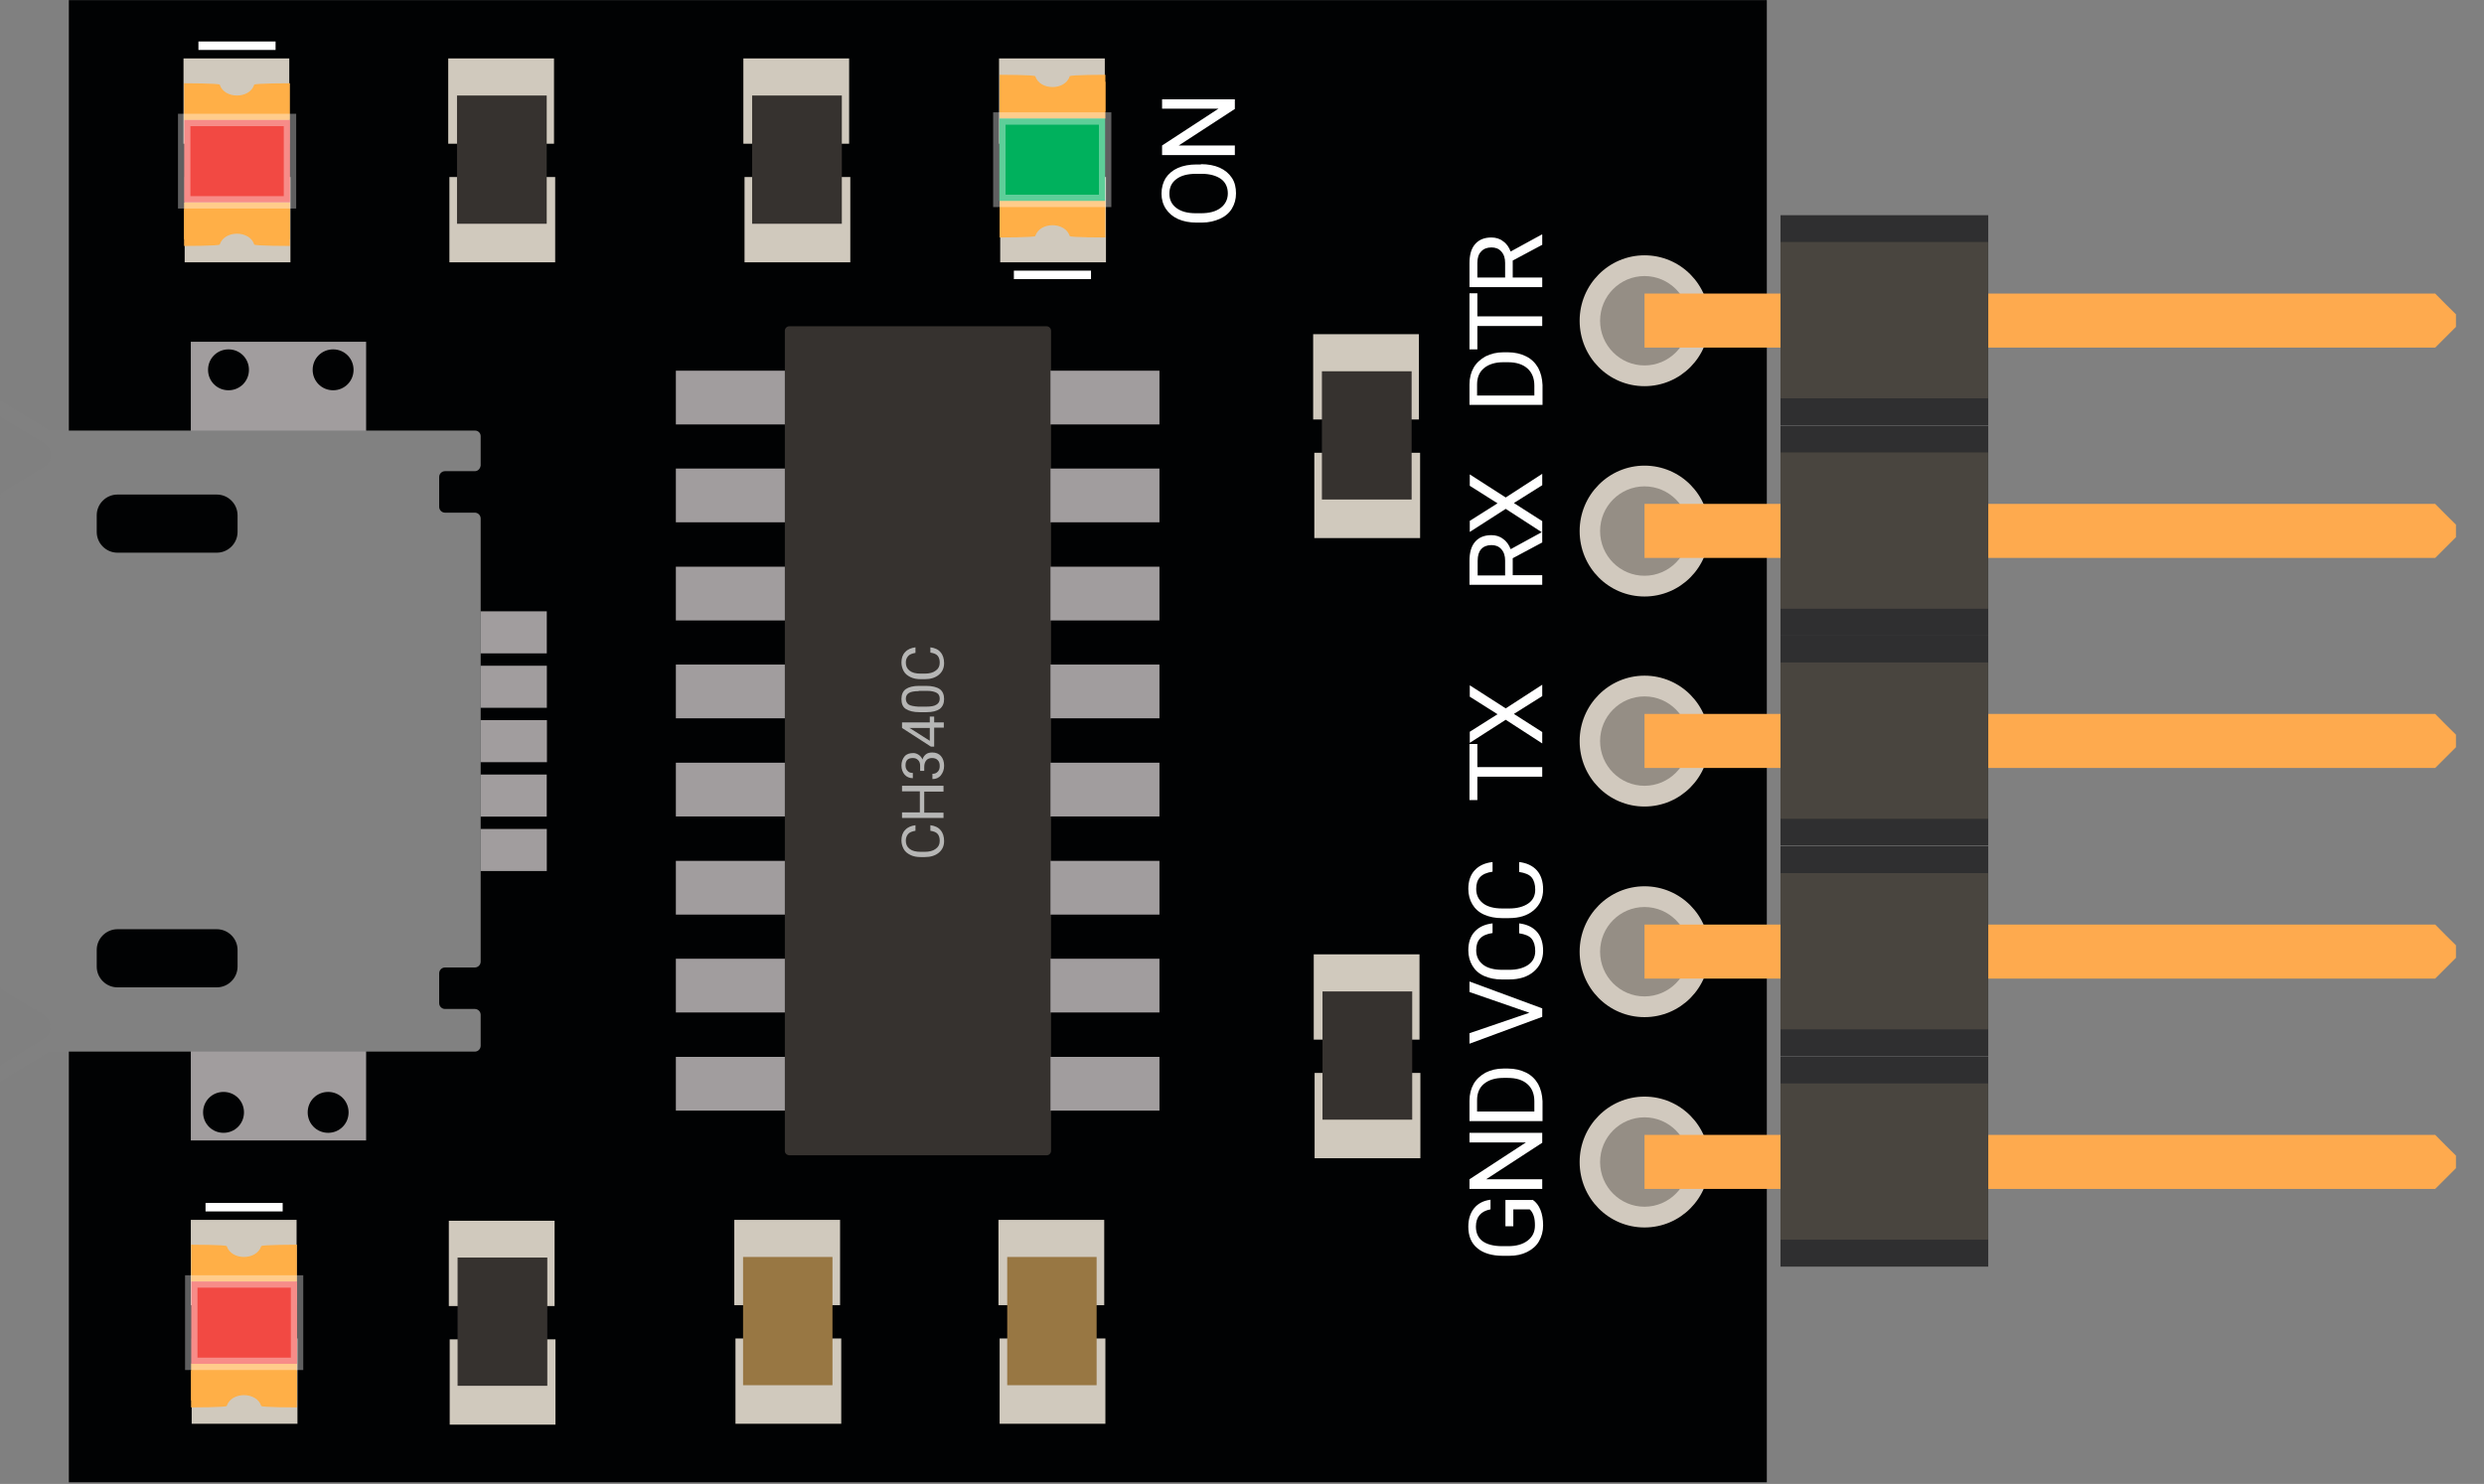 <?xml version="1.0" encoding="utf-8"?>
<!-- Generator: Adobe Illustrator 25.2.1, SVG Export Plug-In . SVG Version: 6.00 Build 0)  -->
<svg version="1.1" id="Микросхемы" xmlns="http://www.w3.org/2000/svg" xmlns:xlink="http://www.w3.org/1999/xlink"
	 x="0px" y="0px" viewBox="0 0 85.01 50.8" style="enable-background:new 0 0 85.01 50.8;" xml:space="preserve">
<rect x="0" y="0" width="85.01" height="50.8" fill="#808080" stroke="none"/>
<style type="text/css">
	.st0{fill:#010203;}
	.st1{fill:#FFFFFF;}
	.st2{fill:#D0C9BD;}
	.st3{display:none;fill:#D0DA3E;stroke:#F1EA35;stroke-width:0.212;stroke-miterlimit:10;}
	.st4{fill:#FFAF47;}
	.st5{fill:#00B15D;}
	.st6{opacity:0.37;fill:none;stroke:#FFFFFF;stroke-width:0.425;stroke-miterlimit:10;}
	.st7{fill:#F24943;}
	.st8{fill:#B6B6B5;}
	.st9{fill:#36322F;}
	.st10{fill:#987743;}
	.st11{fill:#D1C9BE;}
	.st12{fill:#958E85;}
	.st13{fill:#A19D9E;}
	.st14{fill:#818181;}
	.st15{fill:#FEAA4E;}
	.st16{fill:#2F2F30;}
	.st17{fill:#49453F;}
</style>
<rect x="6.04" y="-3.69" transform="matrix(-1.836970e-16 1 -1 -1.836970e-16 56.776 -6.036)" class="st0" width="50.74" height="58.11"/>
<g id="Светодиод_5_">
	
		<rect x="35.87" y="8.09" transform="matrix(-1.836970e-16 1 -1 -1.836970e-16 45.428 -26.605)" class="st1" width="0.29" height="2.64"/>
	<g>
		<g id="XMLID_62_">
			<g>
				<rect x="34.23" y="6.06" class="st2" width="3.62" height="2.92"/>
			</g>
			<g>
			</g>
		</g>
		<g id="XMLID_61_">
			<g>
				<rect x="34.19" y="2" class="st2" width="3.62" height="2.92"/>
			</g>
			<g>
			</g>
		</g>
		<circle class="st3" cx="35.93" cy="5.44" r="0.47"/>
	</g>
	<path class="st4" d="M36.02,3.22c-0.25,0-0.51-0.12-0.59-0.37C35.41,2.8,34.21,2.8,34.21,2.8s0,0.63,0,1.26h3.62
		c0-0.63,0-1.26,0-1.26s-1.2,0-1.22,0.05C36.53,3.1,36.27,3.22,36.02,3.22"/>
	<path class="st4" d="M36.02,2.98c-0.25,0-0.51-0.12-0.59-0.37c-0.02-0.05-1.22-0.05-1.22-0.05s0,0.63,0,1.26h3.62
		c0-0.63,0-1.26,0-1.26s-1.2,0-1.22,0.05C36.53,2.86,36.27,2.98,36.02,2.98"/>
	<path class="st4" d="M36.02,7.71c-0.25,0-0.51,0.12-0.59,0.37c-0.02,0.05-1.22,0.05-1.22,0.05s0-0.63,0-1.26h3.62
		c0,0.63,0,1.26,0,1.26s-1.2,0-1.22-0.05C36.53,7.83,36.27,7.71,36.02,7.71"/>
	
		<rect x="34.61" y="3.66" transform="matrix(-1.836970e-16 1 -1 -1.836970e-16 41.481 -30.553)" class="st5" width="2.82" height="3.62"/>
	
		<rect x="34.61" y="3.66" transform="matrix(-1.836970e-16 1 -1 -1.836970e-16 41.481 -30.553)" class="st6" width="2.82" height="3.62"/>
</g>
<g id="Светодиод_4_">
	
		<rect x="8.21" y="40.01" transform="matrix(6.123234e-17 -1 1 6.123234e-17 -32.976 49.681)" class="st1" width="0.29" height="2.64"/>
	<g>
		<g id="XMLID_60_">
			<g>
				<rect x="6.53" y="41.76" class="st2" width="3.62" height="2.92"/>
			</g>
			<g>
			</g>
		</g>
		<g id="XMLID_59_">
			<g>
				<rect x="6.56" y="45.82" class="st2" width="3.62" height="2.92"/>
			</g>
			<g>
			</g>
		</g>
		<circle class="st3" cx="8.44" cy="45.3" r="0.47"/>
	</g>
	<path class="st4" d="M8.35,47.52c0.25,0,0.51,0.12,0.59,0.37c0.02,0.05,1.22,0.05,1.22,0.05s0-0.63,0-1.26H6.54
		c0,0.63,0,1.26,0,1.26s1.2,0,1.22-0.05C7.84,47.64,8.1,47.52,8.35,47.52"/>
	<path class="st4" d="M8.35,47.76c0.25,0,0.51,0.12,0.59,0.37c0.02,0.05,1.22,0.05,1.22,0.05s0-0.63,0-1.26H6.54
		c0,0.63,0,1.26,0,1.26s1.2,0,1.22-0.05C7.84,47.88,8.1,47.76,8.35,47.76"/>
	<path class="st4" d="M8.35,43.03c0.25,0,0.51-0.12,0.59-0.37c0.02-0.05,1.22-0.05,1.22-0.05s0,0.63,0,1.26H6.54
		c0-0.63,0-1.26,0-1.26s1.2,0,1.22,0.05C7.84,42.91,8.1,43.03,8.35,43.03"/>
	
		<rect x="6.94" y="43.47" transform="matrix(6.123234e-17 -1 1 6.123234e-17 -36.924 53.629)" class="st7" width="2.82" height="3.62"/>
	
		<rect x="6.94" y="43.47" transform="matrix(6.123234e-17 -1 1 6.123234e-17 -36.924 53.629)" class="st6" width="2.82" height="3.62"/>
</g>
<g id="_x31_002">
	<g id="XMLID_69_">
		<g>
			<rect x="15.39" y="45.85" class="st2" width="3.62" height="2.92"/>
		</g>
		<g>
		</g>
	</g>
	<g id="XMLID_68_">
		<g>
			<rect x="15.36" y="41.79" class="st2" width="3.62" height="2.92"/>
		</g>
		<g>
		</g>
	</g>
	<g>
		<path class="st8" d="M17.65,46.05v0.59h-0.11v-0.23h-0.73v0.23h-0.1c0-0.03,0-0.06-0.01-0.1c0-0.04-0.01-0.06-0.02-0.08
			c-0.01-0.02-0.03-0.04-0.05-0.05c-0.02-0.01-0.04-0.02-0.08-0.02v-0.11h0.99v-0.22H17.65z"/>
		<path class="st8" d="M17.11,45.18c0.2,0,0.34,0.03,0.43,0.09c0.09,0.06,0.14,0.16,0.14,0.29c0,0.13-0.05,0.23-0.14,0.29
			c-0.09,0.06-0.24,0.09-0.43,0.09c-0.19,0-0.34-0.03-0.43-0.09c-0.09-0.06-0.14-0.16-0.14-0.29c0-0.13,0.05-0.23,0.14-0.29
			S16.92,45.18,17.11,45.18z M17.44,45.38c-0.04-0.02-0.09-0.03-0.14-0.04c-0.05-0.01-0.12-0.01-0.19-0.01c-0.07,0-0.14,0-0.19,0.01
			c-0.06,0.01-0.1,0.02-0.14,0.04c-0.04,0.02-0.07,0.04-0.09,0.07c-0.02,0.03-0.03,0.07-0.03,0.11c0,0.05,0.01,0.08,0.03,0.11
			c0.02,0.03,0.05,0.05,0.09,0.07c0.04,0.02,0.08,0.03,0.14,0.03c0.06,0.01,0.12,0.01,0.19,0.01c0.08,0,0.14,0,0.19-0.01
			c0.05-0.01,0.1-0.02,0.14-0.03c0.04-0.02,0.07-0.04,0.09-0.07c0.02-0.03,0.03-0.07,0.03-0.12c0-0.05-0.01-0.08-0.03-0.11
			S17.48,45.39,17.44,45.38z"/>
		<path class="st8" d="M17.11,44.38c0.2,0,0.34,0.03,0.43,0.09c0.09,0.06,0.14,0.16,0.14,0.29c0,0.13-0.05,0.23-0.14,0.29
			c-0.09,0.06-0.24,0.09-0.43,0.09c-0.19,0-0.34-0.03-0.43-0.09c-0.09-0.06-0.14-0.16-0.14-0.29c0-0.13,0.05-0.23,0.14-0.29
			S16.92,44.38,17.11,44.38z M17.44,44.57c-0.04-0.02-0.09-0.03-0.14-0.04c-0.05-0.01-0.12-0.01-0.19-0.01c-0.07,0-0.14,0-0.19,0.01
			c-0.06,0.01-0.1,0.02-0.14,0.04c-0.04,0.02-0.07,0.04-0.09,0.07c-0.02,0.03-0.03,0.07-0.03,0.11c0,0.05,0.01,0.08,0.03,0.11
			c0.02,0.03,0.05,0.05,0.09,0.07c0.04,0.02,0.08,0.03,0.14,0.03c0.06,0.01,0.12,0.01,0.19,0.01c0.08,0,0.14,0,0.19-0.01
			c0.05-0.01,0.1-0.02,0.14-0.03c0.04-0.02,0.07-0.04,0.09-0.07c0.02-0.03,0.03-0.07,0.03-0.12c0-0.05-0.01-0.08-0.03-0.11
			S17.48,44.59,17.44,44.57z"/>
		<path class="st8" d="M17.65,43.63v0.59h-0.11V44h-0.73v0.23h-0.1c0-0.03,0-0.06-0.01-0.1c0-0.04-0.01-0.06-0.02-0.08
			c-0.01-0.02-0.03-0.04-0.05-0.05c-0.02-0.01-0.04-0.02-0.08-0.02v-0.11h0.99v-0.22H17.65z"/>
	</g>
	<g id="XMLID_67_">
		<g>
			<rect x="15.66" y="43.05" class="st9" width="3.07" height="4.39"/>
		</g>
		<g>
		</g>
	</g>
</g>
<g id="_x31_002_1_">
	<g id="XMLID_58_">
		<g>
			<rect x="15.38" y="6.06" class="st2" width="3.62" height="2.92"/>
		</g>
		<g>
		</g>
	</g>
	<g id="XMLID_57_">
		<g>
			<rect x="15.34" y="2" class="st2" width="3.62" height="2.92"/>
		</g>
		<g>
		</g>
	</g>
	<g>
		<path class="st8" d="M17.63,6.26v0.59h-0.11V6.63h-0.73v0.23h-0.1c0-0.03,0-0.06-0.01-0.1c0-0.04-0.01-0.06-0.02-0.08
			c-0.01-0.02-0.03-0.04-0.05-0.05c-0.02-0.01-0.04-0.02-0.08-0.02V6.49h0.99V6.26H17.63z"/>
		<path class="st8" d="M17.09,5.4c0.2,0,0.34,0.03,0.43,0.09c0.09,0.06,0.14,0.16,0.14,0.29c0,0.13-0.05,0.23-0.14,0.29
			c-0.09,0.06-0.24,0.09-0.43,0.09c-0.19,0-0.34-0.03-0.43-0.09C16.57,6,16.52,5.91,16.52,5.78c0-0.13,0.05-0.23,0.14-0.29
			S16.9,5.4,17.09,5.4z M17.42,5.59c-0.04-0.02-0.09-0.03-0.14-0.04c-0.05-0.01-0.12-0.01-0.19-0.01c-0.07,0-0.14,0-0.19,0.01
			c-0.06,0.01-0.1,0.02-0.14,0.04c-0.04,0.02-0.07,0.04-0.09,0.07c-0.02,0.03-0.03,0.07-0.03,0.11c0,0.05,0.01,0.08,0.03,0.11
			c0.02,0.03,0.05,0.05,0.09,0.07C16.79,5.98,16.84,5.99,16.9,6C16.96,6,17.02,6,17.09,6c0.08,0,0.14,0,0.19-0.01
			c0.05-0.01,0.1-0.02,0.14-0.03c0.04-0.02,0.07-0.04,0.09-0.07c0.02-0.03,0.03-0.07,0.03-0.12c0-0.05-0.01-0.08-0.03-0.11
			S17.46,5.61,17.42,5.59z"/>
		<path class="st8" d="M17.09,4.59c0.2,0,0.34,0.03,0.43,0.09c0.09,0.06,0.14,0.16,0.14,0.29c0,0.13-0.05,0.23-0.14,0.29
			c-0.09,0.06-0.24,0.09-0.43,0.09c-0.19,0-0.34-0.03-0.43-0.09c-0.09-0.06-0.14-0.16-0.14-0.29c0-0.13,0.05-0.23,0.14-0.29
			S16.9,4.59,17.09,4.59z M17.42,4.78c-0.04-0.02-0.09-0.03-0.14-0.04c-0.05-0.01-0.12-0.01-0.19-0.01c-0.07,0-0.14,0-0.19,0.01
			c-0.06,0.01-0.1,0.02-0.14,0.04c-0.04,0.02-0.07,0.04-0.09,0.07c-0.02,0.03-0.03,0.07-0.03,0.11c0,0.05,0.01,0.08,0.03,0.11
			c0.02,0.03,0.05,0.05,0.09,0.07c0.04,0.02,0.08,0.03,0.14,0.03c0.06,0.01,0.12,0.01,0.19,0.01c0.08,0,0.14,0,0.19-0.01
			c0.05-0.01,0.1-0.02,0.14-0.03c0.04-0.02,0.07-0.04,0.09-0.07c0.02-0.03,0.03-0.07,0.03-0.12c0-0.05-0.01-0.08-0.03-0.11
			S17.46,4.8,17.42,4.78z"/>
		<path class="st8" d="M17.63,3.85v0.59h-0.11V4.21h-0.73v0.23h-0.1c0-0.03,0-0.06-0.01-0.1c0-0.04-0.01-0.06-0.02-0.08
			c-0.01-0.02-0.03-0.04-0.05-0.05c-0.02-0.01-0.04-0.02-0.08-0.02V4.07h0.99V3.85H17.63z"/>
	</g>
	<g id="XMLID_56_">
		<g>
			<rect x="15.64" y="3.27" class="st9" width="3.07" height="4.39"/>
		</g>
		<g>
		</g>
	</g>
</g>
<g id="_x31_002_5_">
	<g id="XMLID_111_">
		<g>
			<rect x="25.48" y="6.06" class="st2" width="3.62" height="2.92"/>
		</g>
		<g>
		</g>
	</g>
	<g id="XMLID_110_">
		<g>
			<rect x="25.44" y="2" class="st2" width="3.62" height="2.92"/>
		</g>
		<g>
		</g>
	</g>
	<g>
		<path class="st8" d="M27.73,6.26v0.59h-0.11V6.63h-0.73v0.23h-0.1c0-0.03,0-0.06-0.01-0.1c0-0.04-0.01-0.06-0.02-0.08
			c-0.01-0.02-0.03-0.04-0.05-0.05c-0.02-0.01-0.04-0.02-0.08-0.02V6.49h0.99V6.26H27.73z"/>
		<path class="st8" d="M27.19,5.4c0.2,0,0.34,0.03,0.43,0.09c0.09,0.06,0.14,0.16,0.14,0.29c0,0.13-0.05,0.23-0.14,0.29
			c-0.09,0.06-0.24,0.09-0.43,0.09c-0.19,0-0.34-0.03-0.43-0.09C26.66,6,26.62,5.91,26.62,5.78c0-0.13,0.05-0.23,0.14-0.29
			S27,5.4,27.19,5.4z M27.52,5.59c-0.04-0.02-0.09-0.03-0.14-0.04c-0.05-0.01-0.12-0.01-0.19-0.01c-0.07,0-0.14,0-0.19,0.01
			c-0.06,0.01-0.1,0.02-0.14,0.04c-0.04,0.02-0.07,0.04-0.09,0.07c-0.02,0.03-0.03,0.07-0.03,0.11c0,0.05,0.01,0.08,0.03,0.11
			c0.02,0.03,0.05,0.05,0.09,0.07C26.89,5.98,26.94,5.99,27,6C27.05,6,27.12,6,27.19,6c0.08,0,0.14,0,0.19-0.01
			c0.05-0.01,0.1-0.02,0.14-0.03c0.04-0.02,0.07-0.04,0.09-0.07c0.02-0.03,0.03-0.07,0.03-0.12c0-0.05-0.01-0.08-0.03-0.11
			S27.56,5.61,27.52,5.59z"/>
		<path class="st8" d="M27.19,4.59c0.2,0,0.34,0.03,0.43,0.09c0.09,0.06,0.14,0.16,0.14,0.29c0,0.13-0.05,0.23-0.14,0.29
			c-0.09,0.06-0.24,0.09-0.43,0.09c-0.19,0-0.34-0.03-0.43-0.09c-0.09-0.06-0.14-0.16-0.14-0.29c0-0.13,0.05-0.23,0.14-0.29
			S27,4.59,27.19,4.59z M27.52,4.78c-0.04-0.02-0.09-0.03-0.14-0.04c-0.05-0.01-0.12-0.01-0.19-0.01c-0.07,0-0.14,0-0.19,0.01
			c-0.06,0.01-0.1,0.02-0.14,0.04c-0.04,0.02-0.07,0.04-0.09,0.07c-0.02,0.03-0.03,0.07-0.03,0.11c0,0.05,0.01,0.08,0.03,0.11
			c0.02,0.03,0.05,0.05,0.09,0.07c0.04,0.02,0.08,0.03,0.14,0.03c0.06,0.01,0.12,0.01,0.19,0.01c0.08,0,0.14,0,0.19-0.01
			c0.05-0.01,0.1-0.02,0.14-0.03c0.04-0.02,0.07-0.04,0.09-0.07c0.02-0.03,0.03-0.07,0.03-0.12c0-0.05-0.01-0.08-0.03-0.11
			S27.56,4.8,27.52,4.78z"/>
		<path class="st8" d="M27.73,3.85v0.59h-0.11V4.21h-0.73v0.23h-0.1c0-0.03,0-0.06-0.01-0.1c0-0.04-0.01-0.06-0.02-0.08
			c-0.01-0.02-0.03-0.04-0.05-0.05c-0.02-0.01-0.04-0.02-0.08-0.02V4.07h0.99V3.85H27.73z"/>
	</g>
	<g id="XMLID_109_">
		<g>
			<rect x="25.74" y="3.27" class="st9" width="3.07" height="4.39"/>
		</g>
		<g>
		</g>
	</g>
</g>
<g id="_x31_002_3_">
	<g id="XMLID_52_">
		<g>
			<rect x="44.98" y="15.5" class="st2" width="3.62" height="2.92"/>
		</g>
		<g>
		</g>
	</g>
	<g id="XMLID_51_">
		<g>
			<rect x="44.94" y="11.44" class="st2" width="3.62" height="2.92"/>
		</g>
		<g>
		</g>
	</g>
	<g>
		<path class="st8" d="M46.93,15.24v0.16h0.31v0.14h-0.31v0.52h-0.17l-0.62-0.53v-0.14h0.67v-0.16H46.93z M46.81,15.55h-0.49
			l0.49,0.42V15.55z"/>
		<path class="st8" d="M46.31,14.46l0.93,0.5v0.16l-0.97-0.53v0.62h-0.13v-0.75H46.31z"/>
		<path class="st8" d="M47.24,13.72v0.59h-0.11v-0.23h-0.73v0.23h-0.1c0-0.03,0-0.06-0.01-0.1c0-0.04-0.01-0.06-0.02-0.08
			c-0.01-0.02-0.03-0.04-0.05-0.05c-0.02-0.01-0.04-0.02-0.08-0.02v-0.11h0.99v-0.22H47.24z"/>
	</g>
	<g id="XMLID_50_">
		<g>
			<rect x="45.24" y="12.71" class="st9" width="3.07" height="4.39"/>
		</g>
		<g>
		</g>
	</g>
</g>
<g id="_x31_002_4_">
	<g id="XMLID_49_">
		<g>
			<rect x="44.99" y="36.73" class="st2" width="3.62" height="2.92"/>
		</g>
		<g>
		</g>
	</g>
	<g id="XMLID_48_">
		<g>
			<rect x="44.96" y="32.67" class="st2" width="3.62" height="2.92"/>
		</g>
		<g>
		</g>
	</g>
	<g>
		<path class="st8" d="M46.95,36.55v0.16h0.31v0.14h-0.31v0.52h-0.17l-0.62-0.53v-0.14h0.67v-0.16H46.95z M46.83,36.85h-0.49
			l0.49,0.42V36.85z"/>
		<path class="st8" d="M46.32,35.76l0.93,0.5v0.16l-0.97-0.53v0.62h-0.13v-0.75H46.32z"/>
		<path class="st8" d="M47.25,35.02v0.59h-0.11v-0.23h-0.73v0.23h-0.1c0-0.03,0-0.06-0.01-0.1c0-0.04-0.01-0.06-0.02-0.08
			c-0.01-0.02-0.03-0.04-0.05-0.05c-0.02-0.01-0.04-0.02-0.08-0.02v-0.11h0.99v-0.22H47.25z"/>
	</g>
	<g id="XMLID_47_">
		<g>
			<rect x="45.26" y="33.94" class="st9" width="3.07" height="4.39"/>
		</g>
		<g>
		</g>
	</g>
</g>
<g id="конденсатор_3_">
	<g id="XMLID_46_">
		<g>
			<rect x="34.21" y="45.82" class="st2" width="3.62" height="2.92"/>
		</g>
		<g>
		</g>
	</g>
	<g id="XMLID_45_">
		<g>
			<rect x="34.17" y="41.76" class="st2" width="3.62" height="2.92"/>
		</g>
		<g>
		</g>
	</g>
	<g id="XMLID_44_">
		<g>
			<rect x="34.47" y="43.03" class="st10" width="3.06" height="4.39"/>
		</g>
		<g>
		</g>
	</g>
</g>
<g id="конденсатор_1_">
	<g id="XMLID_248_">
		<g>
			<rect x="25.17" y="45.82" class="st2" width="3.62" height="2.92"/>
		</g>
		<g>
		</g>
	</g>
	<g id="XMLID_247_">
		<g>
			<rect x="25.13" y="41.76" class="st2" width="3.62" height="2.92"/>
		</g>
		<g>
		</g>
	</g>
	<g id="XMLID_246_">
		<g>
			<rect x="25.43" y="43.03" class="st10" width="3.06" height="4.39"/>
		</g>
		<g>
		</g>
	</g>
</g>
<path class="st11" d="M56.28,27.61c-1.23,0-2.22-1-2.22-2.24s1-2.24,2.22-2.24c1.23,0,2.22,1,2.22,2.24S57.51,27.61,56.28,27.61z"/>
<g>
	<path class="st1" d="M52.78,13.86h-2.49v-0.7c0-0.22,0.05-0.41,0.14-0.57s0.23-0.29,0.41-0.39c0.18-0.09,0.38-0.14,0.61-0.14h0.16
		c0.23,0,0.44,0.05,0.62,0.14c0.18,0.09,0.31,0.22,0.41,0.39c0.09,0.17,0.14,0.36,0.15,0.59V13.86z M50.56,13.54h1.95v-0.34
		c0-0.25-0.08-0.45-0.24-0.59s-0.38-0.21-0.67-0.21h-0.15c-0.28,0-0.5,0.07-0.66,0.2s-0.24,0.32-0.24,0.56V13.54z"/>
	<path class="st1" d="M50.56,10.03v0.8h2.22v0.33h-2.22v0.8h-0.27v-1.92H50.56z"/>
	<path class="st1" d="M51.77,8.92V9.5h1.01v0.33h-2.49V9.01c0-0.28,0.06-0.5,0.19-0.65s0.31-0.23,0.56-0.23
		c0.15,0,0.29,0.04,0.4,0.13c0.12,0.08,0.2,0.2,0.26,0.35l1.06-0.58h0.02v0.35L51.77,8.92z M51.51,9.5V9c0-0.16-0.04-0.29-0.13-0.39
		s-0.2-0.14-0.34-0.14c-0.15,0-0.27,0.05-0.35,0.14C50.6,8.7,50.56,8.83,50.56,9v0.5H51.51z"/>
</g>
<g>
	<path class="st1" d="M41.1,5.62c0.24,0,0.46,0.04,0.64,0.12s0.32,0.2,0.42,0.35s0.14,0.33,0.14,0.53c0,0.2-0.05,0.37-0.14,0.52
		s-0.23,0.27-0.41,0.35c-0.18,0.08-0.38,0.13-0.62,0.13h-0.18c-0.24,0-0.45-0.04-0.63-0.12c-0.18-0.08-0.32-0.2-0.42-0.35
		c-0.1-0.15-0.15-0.33-0.15-0.52c0-0.2,0.05-0.38,0.14-0.53c0.1-0.15,0.24-0.27,0.42-0.35c0.18-0.08,0.4-0.12,0.64-0.12H41.1z
		 M40.94,5.95c-0.3,0-0.52,0.06-0.68,0.18s-0.24,0.28-0.24,0.5c0,0.21,0.08,0.37,0.24,0.49s0.38,0.18,0.66,0.18h0.18
		c0.29,0,0.51-0.06,0.67-0.18s0.25-0.29,0.25-0.5c0-0.21-0.08-0.38-0.23-0.49s-0.38-0.18-0.66-0.18H40.94z"/>
	<path class="st1" d="M42.26,3.4v0.33l-1.92,1.25h1.92v0.33h-2.49V4.98l1.93-1.26h-1.93V3.4H42.26z"/>
</g>
<g>
	<path class="st1" d="M51.77,19.11v0.58h1.01v0.33h-2.49V19.2c0-0.28,0.06-0.5,0.19-0.65s0.31-0.23,0.56-0.23
		c0.15,0,0.29,0.04,0.4,0.13c0.12,0.08,0.2,0.2,0.26,0.35l1.06-0.58h0.02v0.35L51.77,19.11z M51.51,19.69v-0.5
		c0-0.16-0.04-0.29-0.13-0.39s-0.2-0.14-0.34-0.14c-0.15,0-0.27,0.05-0.35,0.14c-0.08,0.09-0.12,0.22-0.12,0.4v0.5H51.51z"/>
	<path class="st1" d="M51.25,17.23l-0.95-0.6v-0.39l1.23,0.79l1.25-0.81v0.39l-0.97,0.61l0.97,0.62v0.39l-1.25-0.81l-1.23,0.79
		v-0.38L51.25,17.23z"/>
</g>
<g>
	<path class="st1" d="M50.56,25.46v0.8h2.22v0.33h-2.22v0.8h-0.27v-1.92H50.56z"/>
	<path class="st1" d="M51.25,24.45l-0.95-0.6v-0.39l1.23,0.79l1.25-0.81v0.39l-0.97,0.61l0.97,0.62v0.39l-1.25-0.81l-1.23,0.79
		v-0.38L51.25,24.45z"/>
</g>
<g>
	<path class="st1" d="M52.34,34.67l-2.05-0.71V33.6l2.49,0.92v0.29l-2.49,0.92v-0.36L52.34,34.67z"/>
	<path class="st1" d="M51.99,31.61c0.26,0.03,0.47,0.13,0.61,0.29c0.14,0.16,0.21,0.38,0.21,0.65c0,0.29-0.11,0.53-0.32,0.71
		c-0.21,0.18-0.49,0.27-0.85,0.27h-0.24c-0.23,0-0.43-0.04-0.61-0.12c-0.18-0.08-0.31-0.2-0.4-0.35c-0.09-0.15-0.14-0.33-0.14-0.53
		c0-0.26,0.07-0.48,0.22-0.64c0.15-0.16,0.35-0.25,0.61-0.28v0.33c-0.2,0.03-0.34,0.09-0.43,0.19c-0.09,0.1-0.13,0.23-0.13,0.4
		c0,0.21,0.08,0.37,0.23,0.49s0.38,0.18,0.66,0.18h0.24c0.27,0,0.49-0.06,0.65-0.17c0.16-0.11,0.24-0.27,0.24-0.47
		c0-0.18-0.04-0.32-0.12-0.42c-0.08-0.1-0.23-0.16-0.43-0.19V31.61z"/>
	<path class="st1" d="M51.99,29.51c0.26,0.03,0.47,0.13,0.61,0.29s0.21,0.38,0.21,0.65c0,0.29-0.11,0.53-0.32,0.71
		c-0.21,0.18-0.49,0.27-0.85,0.27h-0.24c-0.23,0-0.43-0.04-0.61-0.12c-0.18-0.08-0.31-0.2-0.4-0.35c-0.09-0.15-0.14-0.33-0.14-0.53
		c0-0.26,0.07-0.48,0.22-0.64c0.15-0.16,0.35-0.25,0.61-0.28v0.33c-0.2,0.03-0.34,0.09-0.43,0.19c-0.09,0.1-0.13,0.23-0.13,0.4
		c0,0.21,0.08,0.37,0.23,0.49s0.38,0.18,0.66,0.18h0.24c0.27,0,0.49-0.06,0.65-0.17c0.16-0.11,0.24-0.27,0.24-0.47
		c0-0.18-0.04-0.32-0.12-0.42c-0.08-0.1-0.23-0.16-0.43-0.19V29.51z"/>
</g>
<g>
	<path class="st1" d="M52.45,41.07c0.12,0.08,0.21,0.2,0.27,0.35c0.06,0.15,0.09,0.33,0.09,0.53c0,0.2-0.05,0.38-0.14,0.54
		s-0.23,0.28-0.41,0.37c-0.18,0.09-0.38,0.13-0.61,0.13h-0.22c-0.37,0-0.67-0.09-0.87-0.26c-0.21-0.17-0.31-0.42-0.31-0.74
		c0-0.26,0.07-0.47,0.2-0.63s0.32-0.26,0.56-0.29v0.33c-0.33,0.06-0.5,0.26-0.5,0.59c0,0.22,0.08,0.39,0.23,0.5
		c0.15,0.11,0.38,0.17,0.67,0.17h0.2c0.28,0,0.5-0.06,0.67-0.19c0.17-0.13,0.25-0.3,0.25-0.52c0-0.12-0.01-0.23-0.04-0.32
		c-0.03-0.09-0.07-0.17-0.14-0.23h-0.56v0.58h-0.27v-0.9H52.45z"/>
	<path class="st1" d="M52.78,38.79v0.33l-1.92,1.25h1.92v0.33h-2.49v-0.33l1.93-1.26h-1.93v-0.33H52.78z"/>
	<path class="st1" d="M52.78,38.38h-2.49v-0.7c0-0.22,0.05-0.41,0.14-0.57s0.23-0.29,0.41-0.39c0.18-0.09,0.38-0.14,0.61-0.14h0.16
		c0.23,0,0.44,0.05,0.62,0.14c0.18,0.09,0.31,0.22,0.41,0.39c0.09,0.17,0.14,0.36,0.15,0.59V38.38z M50.56,38.05h1.95V37.7
		c0-0.25-0.08-0.45-0.24-0.59s-0.38-0.21-0.67-0.21h-0.15c-0.28,0-0.5,0.07-0.66,0.2s-0.24,0.32-0.24,0.56V38.05z"/>
</g>
<ellipse class="st12" cx="56.28" cy="25.37" rx="1.52" ry="1.53"/>
<g id="USB_2_">
	
		<rect x="15.59" y="19.24" transform="matrix(-1.836970e-16 1 -1 -1.836970e-16 37.953 5.337)" class="st13" width="1.44" height="4.81"/>
	
		<rect x="15.59" y="21.1" transform="matrix(-1.836970e-16 1 -1 -1.836970e-16 39.815 7.2)" class="st13" width="1.44" height="4.81"/>
	
		<rect x="15.59" y="22.96" transform="matrix(-1.836970e-16 1 -1 -1.836970e-16 41.678 9.062)" class="st13" width="1.44" height="4.81"/>
	
		<rect x="15.59" y="24.83" transform="matrix(-1.836970e-16 1 -1 -1.836970e-16 43.541 10.925)" class="st13" width="1.44" height="4.81"/>
	
		<rect x="15.59" y="26.69" transform="matrix(-1.836970e-16 1 -1 -1.836970e-16 45.403 12.788)" class="st13" width="1.44" height="4.81"/>
	<path class="st13" d="M12.53,11.7h-6v7.56h6V11.7z M7.12,12.66c0-0.39,0.31-0.7,0.7-0.7c0.39,0,0.7,0.31,0.7,0.7s-0.31,0.7-0.7,0.7
		C7.43,13.36,7.12,13.05,7.12,12.66z M10.7,12.66c0-0.39,0.31-0.7,0.7-0.7s0.7,0.31,0.7,0.7s-0.31,0.7-0.7,0.7
		S10.7,13.05,10.7,12.66z"/>
	<path class="st13" d="M6.53,39.04h6v-7.56h-6V39.04z M11.93,38.08c0,0.39-0.31,0.7-0.7,0.7s-0.7-0.31-0.7-0.7s0.31-0.7,0.7-0.7
		S11.93,37.69,11.93,38.08z M8.35,38.08c0,0.39-0.31,0.7-0.7,0.7s-0.7-0.31-0.7-0.7s0.31-0.7,0.7-0.7S8.35,37.69,8.35,38.08z"/>
	
		<rect x="-0.04" y="18.81" transform="matrix(-1.836970e-16 1 -1 -1.836970e-16 35.248 15.492)" class="st0" width="19.84" height="13.13"/>
	<path class="st14" d="M1.65,36.03C1.68,36.01,1.72,36,1.76,36h14.49c0.11,0,0.2-0.09,0.2-0.2v-1.06c0-0.11-0.09-0.2-0.2-0.2h-1.02
		c-0.11,0-0.2-0.09-0.2-0.2v-1.02c0-0.11,0.09-0.2,0.2-0.2h1.02c0.11,0,0.2-0.09,0.2-0.2V17.75c0-0.11-0.09-0.2-0.2-0.2h-1.02
		c-0.11,0-0.2-0.09-0.2-0.2v-1.02c0-0.11,0.09-0.2,0.2-0.2h1.02c0.11,0,0.19-0.09,0.2-0.2v-1c0-0.11-0.09-0.19-0.19-0.19H1.76
		c-0.04,0-0.07-0.01-0.1-0.03l-1.65-1v0.55l1.49,0.9c0.31,0.19,0.31,0.64,0,0.83L0.1,16.84C0.04,16.87,0,16.94,0,17.01v16.72
		c0,0.07,0.04,0.13,0.1,0.17l1.39,0.84c0.31,0.19,0.31,0.64,0,0.83L0,36.48v0.55L1.65,36.03z M4.02,18.92
		c-0.39,0-0.71-0.32-0.71-0.71v-0.57c0-0.39,0.32-0.71,0.71-0.71h3.4c0.39,0,0.71,0.32,0.71,0.71v0.57c0,0.39-0.32,0.71-0.71,0.71
		H4.02z M4.02,33.8c-0.39,0-0.71-0.32-0.71-0.71v-0.57c0-0.39,0.32-0.71,0.71-0.71h3.4c0.39,0,0.71,0.32,0.71,0.71v0.57
		c0,0.39-0.32,0.71-0.71,0.71H4.02z"/>
</g>
<g id="Светодиод_3_">
	
		<rect x="7.97" y="0.25" transform="matrix(6.123234e-17 -1 1 6.123234e-17 6.541 9.68)" class="st1" width="0.29" height="2.64"/>
	<g>
		<g id="XMLID_37_">
			<g>
				<rect x="6.28" y="2" class="st2" width="3.62" height="2.92"/>
			</g>
			<g>
			</g>
		</g>
		<g id="XMLID_36_">
			<g>
				<rect x="6.32" y="6.06" class="st2" width="3.62" height="2.92"/>
			</g>
			<g>
			</g>
		</g>
		<circle class="st3" cx="8.2" cy="5.55" r="0.47"/>
	</g>
	<path class="st4" d="M8.11,7.77c0.25,0,0.51,0.12,0.59,0.37c0.02,0.05,1.22,0.05,1.22,0.05s0-0.63,0-1.26H6.3c0,0.63,0,1.26,0,1.26
		s1.2,0,1.22-0.05C7.6,7.89,7.86,7.76,8.11,7.77"/>
	<path class="st4" d="M8.11,8C8.36,8,8.62,8.12,8.7,8.37c0.02,0.05,1.22,0.05,1.22,0.05s0-0.63,0-1.26H6.3c0,0.63,0,1.26,0,1.26
		s1.2,0,1.22-0.05C7.6,8.12,7.86,8,8.11,8"/>
	<path class="st4" d="M8.11,3.27c0.25,0,0.51-0.12,0.59-0.37c0.02-0.05,1.22-0.05,1.22-0.05s0,0.63,0,1.26H6.3c0-0.63,0-1.26,0-1.26
		s1.2,0,1.22,0.05C7.6,3.15,7.86,3.27,8.11,3.27"/>
	
		<rect x="6.7" y="3.71" transform="matrix(6.123234e-17 -1 1 6.123234e-17 2.594 13.627)" class="st7" width="2.82" height="3.62"/>
	
		<rect x="6.7" y="3.71" transform="matrix(6.123234e-17 -1 1 6.123234e-17 2.594 13.627)" class="st6" width="2.82" height="3.62"/>
</g>
<g>
	<path class="st15" d="M84.05,25.15v0.43c-0.28,0.28-0.43,0.43-0.71,0.71H56.28v-1.85h27.06C83.62,24.72,83.77,24.88,84.05,25.15z"
		/>
</g>
<rect x="60.93" y="21.77" transform="matrix(-1 -1.224647e-16 1.224647e-16 -1 128.974 50.721)" class="st16" width="7.11" height="7.19"/>
<rect x="60.95" y="22.68" transform="matrix(-1 -1.224647e-16 1.224647e-16 -1 128.987 50.709)" class="st17" width="7.1" height="5.35"/>
<path class="st11" d="M56.28,42.02c-1.23,0-2.22-1-2.22-2.24s1-2.24,2.22-2.24c1.23,0,2.22,1,2.22,2.24S57.51,42.02,56.28,42.02z"/>
<ellipse class="st12" cx="56.28" cy="39.78" rx="1.52" ry="1.53"/>
<g>
	<path class="st15" d="M84.05,39.56v0.43c-0.28,0.28-0.43,0.43-0.71,0.71H56.28v-1.85h27.06C83.62,39.13,83.77,39.29,84.05,39.56z"
		/>
</g>
<rect x="60.93" y="36.18" transform="matrix(-1 -1.280202e-13 1.280202e-13 -1 128.974 79.541)" class="st16" width="7.11" height="7.19"/>
<rect x="60.95" y="37.09" transform="matrix(-1 -1.284642e-13 1.284642e-13 -1 128.987 79.529)" class="st17" width="7.1" height="5.35"/>
<path class="st11" d="M56.28,34.82c-1.23,0-2.22-1-2.22-2.24s1-2.24,2.22-2.24c1.23,0,2.22,1,2.22,2.24S57.51,34.82,56.28,34.82z"/>
<ellipse class="st12" cx="56.28" cy="32.58" rx="1.52" ry="1.53"/>
<g>
	<path class="st15" d="M84.05,32.36v0.43c-0.28,0.28-0.43,0.43-0.71,0.71H56.28v-1.85h27.06C83.62,31.93,83.77,32.09,84.05,32.36z"
		/>
</g>
<rect x="60.93" y="28.98" transform="matrix(-1 -1.224647e-16 1.224647e-16 -1 128.974 65.141)" class="st16" width="7.11" height="7.19"/>
<rect x="60.95" y="29.89" transform="matrix(-1 -1.224647e-16 1.224647e-16 -1 128.987 65.129)" class="st17" width="7.1" height="5.35"/>
<path class="st11" d="M56.28,20.42c-1.23,0-2.22-1-2.22-2.24s1-2.24,2.22-2.24c1.23,0,2.22,1,2.22,2.24S57.51,20.42,56.28,20.42z"/>
<ellipse class="st12" cx="56.28" cy="18.18" rx="1.52" ry="1.53"/>
<g>
	<path class="st15" d="M84.05,17.96v0.43c-0.28,0.28-0.43,0.43-0.71,0.71H56.28v-1.85h27.06C83.62,17.53,83.77,17.69,84.05,17.96z"
		/>
</g>
<rect x="60.93" y="14.58" transform="matrix(-1 -1.224647e-16 1.224647e-16 -1 128.974 36.341)" class="st16" width="7.11" height="7.19"/>
<rect x="60.95" y="15.49" transform="matrix(-1 -1.224647e-16 1.224647e-16 -1 128.987 36.329)" class="st17" width="7.1" height="5.35"/>
<path class="st11" d="M56.28,13.22c-1.23,0-2.22-1-2.22-2.24s1-2.24,2.22-2.24c1.23,0,2.22,1,2.22,2.24S57.51,13.22,56.28,13.22z"/>
<ellipse class="st12" cx="56.28" cy="10.98" rx="1.52" ry="1.53"/>
<g>
	<path class="st15" d="M84.05,10.76v0.43c-0.28,0.28-0.43,0.43-0.71,0.71H56.28v-1.85h27.06C83.62,10.33,83.77,10.49,84.05,10.76z"
		/>
</g>
<rect x="60.93" y="7.38" transform="matrix(-1 -1.224647e-16 1.224647e-16 -1 128.974 21.937)" class="st16" width="7.11" height="7.19"/>
<rect x="60.95" y="8.29" transform="matrix(-1 -1.224647e-16 1.224647e-16 -1 128.987 21.925)" class="st17" width="7.1" height="5.35"/>
<g>
	<g id="XMLID_189_">
		<g>
			<path class="st9" d="M26.86,39.4l0-28.08c0-0.08,0.07-0.15,0.15-0.15l8.81,0c0.08,0,0.15,0.07,0.15,0.15l0,28.08
				c0,0.08-0.07,0.15-0.15,0.15l-8.81,0C26.92,39.54,26.86,39.48,26.86,39.4z"/>
		</g>
		<g>
		</g>
	</g>
	<g id="XMLID_188_">
		<g>
			<rect x="35.95" y="22.75" class="st13" width="3.73" height="1.84"/>
		</g>
		<g>
		</g>
	</g>
	<g id="XMLID_187_">
		<g>
			<rect x="35.95" y="26.11" class="st13" width="3.73" height="1.84"/>
		</g>
		<g>
		</g>
	</g>
	<g id="XMLID_186_">
		<g>
			<rect x="35.95" y="29.47" class="st13" width="3.73" height="1.84"/>
		</g>
		<g>
		</g>
	</g>
	<g id="XMLID_185_">
		<g>
			<rect x="35.95" y="32.82" class="st13" width="3.73" height="1.84"/>
		</g>
		<g>
		</g>
	</g>
	<g id="XMLID_184_">
		<g>
			<rect x="35.95" y="36.18" class="st13" width="3.73" height="1.84"/>
		</g>
		<g>
		</g>
	</g>
	<g id="XMLID_183_">
		<g>
			<rect x="35.95" y="12.69" class="st13" width="3.73" height="1.84"/>
		</g>
		<g>
		</g>
	</g>
	<g id="XMLID_182_">
		<g>
			<rect x="35.95" y="16.04" class="st13" width="3.73" height="1.84"/>
		</g>
		<g>
		</g>
	</g>
	<g id="XMLID_181_">
		<g>
			<rect x="35.95" y="19.4" class="st13" width="3.73" height="1.84"/>
		</g>
		<g>
		</g>
	</g>
	<g id="XMLID_180_">
		<g>
			<rect x="23.13" y="22.75" class="st13" width="3.73" height="1.84"/>
		</g>
		<g>
		</g>
	</g>
	<g id="XMLID_179_">
		<g>
			<rect x="23.13" y="26.11" class="st13" width="3.73" height="1.84"/>
		</g>
		<g>
		</g>
	</g>
	<g id="XMLID_178_">
		<g>
			<rect x="23.13" y="29.47" class="st13" width="3.73" height="1.84"/>
		</g>
		<g>
		</g>
	</g>
	<g id="XMLID_177_">
		<g>
			<rect x="23.13" y="32.82" class="st13" width="3.73" height="1.84"/>
		</g>
		<g>
		</g>
	</g>
	<g id="XMLID_176_">
		<g>
			<rect x="23.13" y="36.18" class="st13" width="3.73" height="1.84"/>
		</g>
		<g>
		</g>
	</g>
	<g id="XMLID_175_">
		<g>
			<rect x="23.13" y="12.69" class="st13" width="3.73" height="1.84"/>
		</g>
		<g>
		</g>
	</g>
	<g>
		<path class="st8" d="M31.84,28.25c0.15,0.02,0.27,0.07,0.35,0.17c0.08,0.09,0.12,0.22,0.12,0.37c0,0.17-0.06,0.3-0.18,0.4
			s-0.28,0.15-0.48,0.15h-0.14c-0.13,0-0.25-0.02-0.35-0.07s-0.18-0.11-0.23-0.2c-0.05-0.09-0.08-0.19-0.08-0.3
			c0-0.15,0.04-0.27,0.13-0.36c0.08-0.09,0.2-0.14,0.35-0.16v0.19c-0.11,0.02-0.2,0.05-0.25,0.11S31,28.68,31,28.78
			c0,0.12,0.04,0.21,0.13,0.28s0.21,0.1,0.38,0.1h0.14c0.15,0,0.28-0.03,0.37-0.1c0.09-0.06,0.14-0.15,0.14-0.27
			c0-0.1-0.02-0.18-0.07-0.24c-0.05-0.06-0.13-0.09-0.25-0.11V28.25z"/>
		<path class="st8" d="M32.29,26.91v0.19h-0.66v0.72h0.66V28h-1.42v-0.19h0.61v-0.72h-0.61v-0.19H32.29z"/>
		<path class="st8" d="M31.49,26.36v-0.14c0-0.09-0.02-0.15-0.07-0.2s-0.1-0.07-0.18-0.07c-0.17,0-0.25,0.08-0.25,0.25
			c0,0.08,0.02,0.14,0.07,0.19c0.04,0.05,0.1,0.07,0.18,0.07v0.18c-0.11,0-0.21-0.04-0.28-0.12c-0.07-0.08-0.11-0.19-0.11-0.31
			c0-0.13,0.04-0.24,0.11-0.32s0.17-0.11,0.3-0.11c0.06,0,0.12,0.02,0.18,0.06s0.1,0.09,0.13,0.16c0.02-0.08,0.07-0.14,0.12-0.18
			s0.13-0.06,0.21-0.06c0.13,0,0.23,0.04,0.3,0.12s0.11,0.19,0.11,0.33s-0.04,0.24-0.11,0.33s-0.17,0.13-0.29,0.13v-0.18
			c0.08,0,0.13-0.02,0.18-0.07s0.07-0.11,0.07-0.2c0-0.09-0.02-0.15-0.07-0.2s-0.11-0.07-0.2-0.07c-0.08,0-0.15,0.03-0.19,0.08
			s-0.07,0.12-0.07,0.22v0.14H31.49z"/>
		<path class="st8" d="M31.82,24.73v-0.2h0.15v0.2h0.33v0.18h-0.33v0.65h-0.11l-0.99-0.64v-0.19H31.82z M31.82,25.36v-0.44h-0.7
			l0.04,0.02L31.82,25.36z"/>
		<path class="st8" d="M31.69,23.48c0.21,0,0.37,0.04,0.47,0.11s0.15,0.19,0.15,0.34c0,0.15-0.05,0.26-0.15,0.34
			c-0.1,0.07-0.25,0.11-0.45,0.11h-0.24c-0.21,0-0.36-0.04-0.47-0.11s-0.15-0.19-0.15-0.34c0-0.15,0.05-0.27,0.15-0.34
			c0.1-0.07,0.25-0.11,0.45-0.11H31.69z M31.44,23.66c-0.15,0-0.26,0.02-0.33,0.06c-0.07,0.04-0.11,0.11-0.11,0.2
			c0,0.09,0.04,0.16,0.1,0.2s0.18,0.06,0.32,0.07h0.29c0.15,0,0.27-0.02,0.34-0.07c0.07-0.04,0.11-0.11,0.11-0.2
			c0-0.09-0.03-0.16-0.1-0.2s-0.18-0.07-0.33-0.07H31.44z"/>
		<path class="st8" d="M31.84,22.16c0.15,0.02,0.27,0.07,0.35,0.17c0.08,0.09,0.12,0.22,0.12,0.37c0,0.17-0.06,0.3-0.18,0.4
			s-0.28,0.15-0.48,0.15h-0.14c-0.13,0-0.25-0.02-0.35-0.07s-0.18-0.11-0.23-0.2c-0.05-0.09-0.08-0.19-0.08-0.3
			c0-0.15,0.04-0.27,0.13-0.36c0.08-0.09,0.2-0.14,0.35-0.16v0.19c-0.11,0.02-0.2,0.05-0.25,0.11S31,22.58,31,22.68
			c0,0.12,0.04,0.21,0.13,0.28s0.21,0.1,0.38,0.1h0.14c0.15,0,0.28-0.03,0.37-0.1c0.09-0.06,0.14-0.15,0.14-0.27
			c0-0.1-0.02-0.18-0.07-0.24c-0.05-0.06-0.13-0.09-0.25-0.11V22.16z"/>
	</g>
	<g id="XMLID_174_">
		<g>
			<rect x="23.13" y="16.04" class="st13" width="3.73" height="1.84"/>
		</g>
		<g>
		</g>
	</g>
	<g id="XMLID_173_">
		<g>
			<rect x="23.13" y="19.4" class="st13" width="3.73" height="1.84"/>
		</g>
		<g>
		</g>
	</g>
</g>
<g>
</g>
<g>
</g>
<g>
</g>
<g>
</g>
<g>
</g>
</svg>
